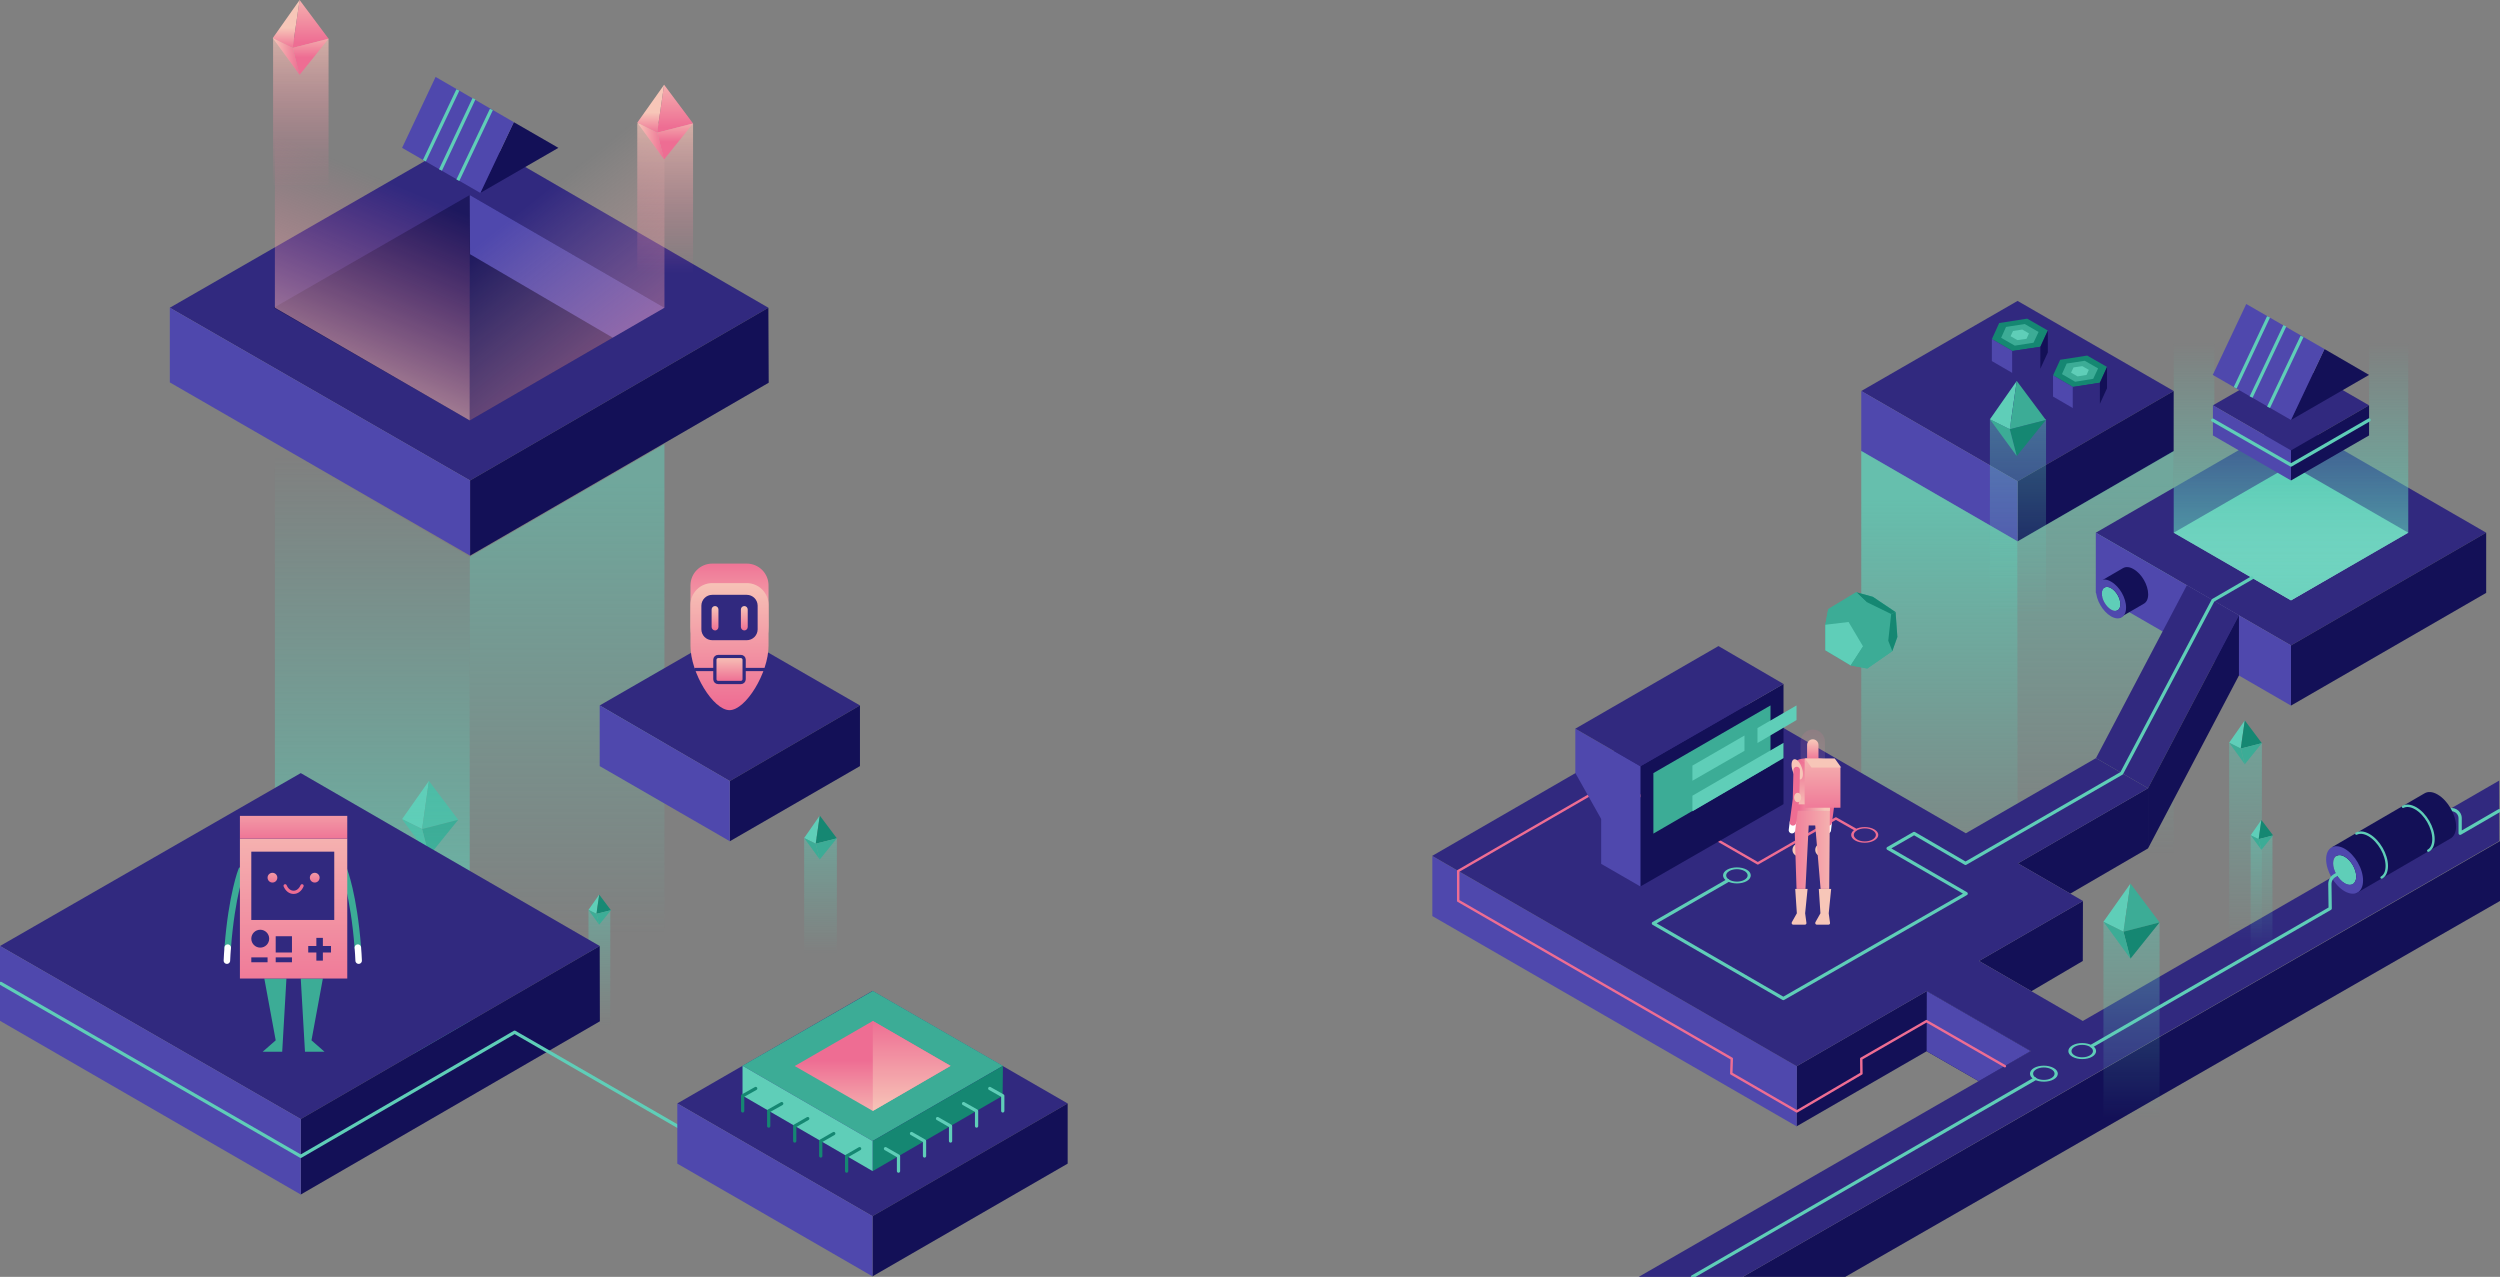<svg width="1537" height="785" viewBox="0 0 1537 785" fill="none" xmlns="http://www.w3.org/2000/svg">
<rect x="0" y="0" width="1537" height="785" fill="#808080" stroke="none"/>
<g clip-path="url(#clip0)">
<path d="M1336.4 240.4L1240.4 295.9L1144.3 240.4L1240.4 185L1336.4 240.4Z" fill="#31297F"/>
<path d="M1336.4 240.4V277.4L1240.4 332.9V295.9L1336.4 240.4Z" fill="#131057"/>
<path d="M1144.3 240.4V277.4L1240.4 332.9V295.9L1144.3 240.4Z" fill="#4F48AD"/>
<path opacity="0.5" d="M1336.4 277.2L1240.4 332.8V602.4L1336.4 546.8V277.2Z" fill="url(#paint0_linear)"/>
<path opacity="0.8" d="M1144.3 277.2L1240.4 332.8V602.4L1144.3 546.8V277.2Z" fill="url(#paint1_linear)"/>
<path d="M1295.4 225.6L1283.2 218.6L1266.6 221.2L1262.2 230.8L1274.4 237.9L1291 235.3L1295.4 225.6Z" fill="#158772"/>
<path d="M1289.9 226.5L1281.7 221.8L1270.6 223.5L1267.7 230L1275.8 234.7L1286.9 232.9L1289.9 226.5Z" fill="#3CAC96"/>
<path d="M1284.2 227.4L1280.2 225.1L1274.8 225.9L1273.3 229.1L1277.3 231.4L1282.8 230.5L1284.2 227.4Z" fill="#5FCEB8"/>
<path d="M1274.4 250.9L1262.2 243.8V230.8L1274.4 237.9V250.9Z" fill="#4F48AD"/>
<path d="M1291 235.3V248.3L1274.4 250.9V237.9L1291 235.3Z" fill="#31297F"/>
<path d="M1295.4 238.7L1291 248.3V235.3L1295.4 225.6V238.7Z" fill="#131057"/>
<path d="M1259 203.2L1246.3 195.9L1229.1 198.6L1224.6 208.5L1237.2 215.8L1254.4 213.2L1259 203.2Z" fill="#158772"/>
<path d="M1253.3 204.1L1244.8 199.2L1233.3 201L1230.3 207.7L1238.7 212.5L1250.2 210.7L1253.3 204.1Z" fill="#3CAC96"/>
<path d="M1247.4 205L1243.3 202.6L1237.6 203.5L1236.1 206.7L1240.3 209.1L1245.9 208.3L1247.4 205Z" fill="#5FCEB8"/>
<path d="M1237.2 229.3L1224.6 222V208.5L1237.2 215.8V229.3Z" fill="#4F48AD"/>
<path d="M1254.4 213.2V226.7L1237.2 229.3V215.8L1254.4 213.2Z" fill="#31297F"/>
<path d="M1259 216.7L1254.4 226.7V213.2L1259 203.2V216.7Z" fill="#131057"/>
<path d="M1320.6 484.6V521.6L1272.8 549.4L1240.6 530.8L1320.6 484.6Z" fill="#131057"/>
<path d="M1216.7 664.8L1184.5 646.3L1104.5 692.5L1104.6 655.5L1184.6 609.3L1248.5 646.2L1216.7 664.8Z" fill="#131057"/>
<path d="M1104.6 692.5L880.6 563.2V526.3L1104.7 655.5L1104.6 692.5Z" fill="#4F48AD"/>
<path d="M1184.5 646.3L1184.6 609.3L1248.5 646.2L1216.7 664.8L1184.5 646.3Z" fill="#4F48AD"/>
<path d="M1280.6 553.9L1280.5 590.8L1248.9 609.4L1216.7 590.8L1280.6 553.9Z" fill="#131057"/>
<path d="M1537.1 517L1537 553.9L1134.5 785H1071.5L1537.1 517Z" fill="#131057"/>
<path d="M1165.4 376.3L1166.5 391.6L1163.4 400.3L1148 411L1137.8 409.1L1122.2 399.8V384.1L1124 374.5L1141.2 364.1L1151.4 366.9L1165.4 376.3Z" fill="#3CAC96"/>
<path d="M1165.4 376.3L1162.7 377.5L1147.5 370.1L1141.2 364.1L1151.4 366.9L1165.4 376.3Z" fill="#158772"/>
<path d="M1147.5 370.1L1136.5 382.4L1122.2 384.1L1124 374.5L1141.2 364.1L1147.5 370.1Z" fill="#3CAC96"/>
<path d="M1136.5 382.4L1145.4 397.4L1137.8 409.1L1122.2 399.8V384.1L1136.5 382.4Z" fill="#5FCEB8"/>
<path d="M1145.4 397.4L1160.9 393.9L1163.4 400.3L1148 411L1137.8 409.1L1145.4 397.4Z" fill="#3CAC96"/>
<path d="M1160.9 393.9L1162.7 377.5L1165.4 376.3L1166.5 391.6L1163.4 400.3L1160.9 393.9Z" fill="#158772"/>
<path d="M263.7 480.1L259.5 509.7L247.2 503.6L263.7 480.1Z" fill="#5FCEB8"/>
<path d="M263.7 480.1L259.5 509.7L281.7 504L263.7 480.1Z" fill="#3CAC96"/>
<path d="M281.7 504L263.7 526.3L259.5 509.7L281.7 504Z" fill="#158772"/>
<path d="M263.7 526.3L247.2 503.6L259.5 509.7L263.7 526.3Z" fill="#3CAC96"/>
<path d="M1536.6 517L1536.5 479.9L1280.5 627.7L1216.7 590.8L1280.6 553.9L1240.6 530.8L1320.6 484.6L1288.6 466.1L1208.6 512.3L1056.5 424.5L880.5 526.2L1104.6 655.5L1184.6 609.3L1248.5 646.2L1007.5 785H1071.5L1536.6 517Z" fill="#31297F"/>
<path d="M1232.6 655.5L1184.4 627.8L1144.3 650.9L1144.4 660L1104.7 683.3L1064.4 660L1064.7 650.9L896.5 553.8V535.5L992.5 480L1080.7 530.8L1128.7 503.2L1140.7 510" stroke="#EE6D93" stroke-width="1.5" stroke-miterlimit="10" stroke-linecap="round" stroke-linejoin="round"/>
<path d="M1008.5 545L1096.5 494.4V420.5L1008.5 471.1V545Z" fill="#131057"/>
<path d="M1008.5 545L984.4 531.1V503.5L968.5 475.2V448L1008.5 471.1V545Z" fill="#4F48AD"/>
<path d="M1008.5 471.1L968.5 448L1056.5 397.2L1096.5 420.5L1008.5 471.1Z" fill="#31297F"/>
<path d="M1504.5 498.5C1508.1 496.4 1512.5 499 1512.5 503.1V512.3L1536.5 498.4" stroke="#5FCEB8" stroke-width="2" stroke-miterlimit="10" stroke-linecap="round" stroke-linejoin="round"/>
<path d="M1510 508.1C1510 500.9 1504.9 492.1 1498.7 488.5C1495.5 486.6 1492.6 486.5 1490.5 487.8L1433.6 520.9L1448.4 549.3L1506.4 515.6C1508.6 514.4 1510 511.9 1510 508.1Z" fill="#131057"/>
<path d="M1441.5 526.7C1437.6 524.4 1434.4 526.3 1434.4 530.8C1434.4 535.3 1437.6 540.8 1441.5 543.1C1445.4 545.4 1448.6 543.5 1448.6 539C1448.6 534.4 1445.4 528.9 1441.5 526.7Z" fill="#5FCEB8"/>
<path d="M1441.5 543C1437.6 540.7 1434.4 535.2 1434.4 530.7C1434.4 526.2 1437.6 524.4 1441.5 526.6C1445.4 528.9 1448.6 534.4 1448.6 538.9C1448.6 543.4 1445.4 545.2 1441.5 543ZM1441.5 521.8C1435.2 518.2 1430.1 521.1 1430.1 528.3C1430.1 535.5 1435.2 544.3 1441.4 547.9C1447.7 551.5 1452.8 548.6 1452.8 541.4C1452.9 534.2 1447.8 525.4 1441.5 521.8Z" fill="#4F48AD"/>
<path d="M1251 663.3L1040.5 785" stroke="#5FCEB8" stroke-width="2" stroke-miterlimit="10" stroke-linecap="round" stroke-linejoin="round"/>
<path d="M1440.4 535.4L1435.4 538.3C1433.5 539.4 1432.4 541.4 1432.4 543.6L1432.6 558.5L1286 643.1" stroke="#5FCEB8" stroke-width="2" stroke-miterlimit="10" stroke-linecap="round" stroke-linejoin="round"/>
<path d="M1492.9 523C1494.9 521.9 1496.1 519.4 1496.1 515.9C1496.1 508.9 1491.2 500.4 1485.1 496.9C1482.1 495.2 1479.4 495 1477.4 496" stroke="#5FCEB8" stroke-width="1.5" stroke-miterlimit="10" stroke-linecap="round" stroke-linejoin="round"/>
<path d="M1464.2 539.5C1466.2 538.4 1467.4 535.9 1467.4 532.4C1467.4 525.4 1462.5 516.9 1456.4 513.4C1453.4 511.7 1450.7 511.5 1448.7 512.5" stroke="#5FCEB8" stroke-width="1.5" stroke-miterlimit="10" stroke-linecap="round" stroke-linejoin="round"/>
<path d="M1063.2 540.9C1060.6 539.4 1060.6 537 1063.2 535.5C1065.8 534 1069.9 534 1072.5 535.5C1075.1 537 1075.1 539.4 1072.5 540.9C1069.9 542.4 1065.8 542.4 1063.2 540.9ZM1073.9 534.7C1070.5 532.8 1065.1 532.8 1061.8 534.7C1058.5 536.6 1058.5 539.8 1061.8 541.7C1065.2 543.6 1070.6 543.6 1073.9 541.7C1077.2 539.8 1077.2 536.6 1073.9 534.7Z" fill="#5FCEB8"/>
<path d="M1275.5 648.9C1272.9 647.4 1272.9 645 1275.5 643.5C1278.1 642 1282.2 642 1284.8 643.5C1287.4 645 1287.4 647.4 1284.8 648.9C1282.2 650.4 1278.1 650.4 1275.5 648.9ZM1286.2 642.7C1282.8 640.8 1277.4 640.8 1274.1 642.7C1270.8 644.6 1270.8 647.8 1274.1 649.7C1277.5 651.6 1282.9 651.6 1286.2 649.7C1289.5 647.8 1289.5 644.6 1286.2 642.7Z" fill="#5FCEB8"/>
<path d="M1251.9 662.8C1249.3 661.3 1249.3 658.9 1251.9 657.4C1254.5 655.9 1258.6 655.9 1261.2 657.4C1263.8 658.9 1263.8 661.3 1261.2 662.8C1258.7 664.3 1254.5 664.3 1251.9 662.8ZM1262.6 656.6C1259.2 654.7 1253.8 654.7 1250.5 656.6C1247.2 658.5 1247.2 661.7 1250.5 663.6C1253.9 665.5 1259.3 665.5 1262.6 663.6C1266 661.7 1266 658.5 1262.6 656.6Z" fill="#5FCEB8"/>
<path d="M1152.3 509.9C1149 508 1143.8 508 1140.5 509.9C1137.3 511.8 1137.3 514.8 1140.5 516.7C1143.8 518.6 1149.1 518.6 1152.3 516.7L1151.8 516.4L1151.3 516.1C1150 516.9 1148.2 517.3 1146.5 517.3C1144.7 517.3 1143 516.9 1141.7 516.1C1140.4 515.3 1139.7 514.3 1139.7 513.3C1139.7 512.3 1140.4 511.3 1141.7 510.5C1143 509.7 1144.8 509.3 1146.5 509.3C1148.3 509.3 1150 509.7 1151.3 510.5C1152.6 511.3 1153.3 512.3 1153.3 513.3C1153.3 514.3 1152.6 515.3 1151.3 516.1L1151.8 516.4L1152.3 516.7C1155.6 514.8 1155.6 511.8 1152.3 509.9Z" fill="#EE6D93"/>
<path d="M1124.3 505.6L1123.7 510.4" stroke="white" stroke-width="4" stroke-miterlimit="10" stroke-linecap="round" stroke-linejoin="round"/>
<path d="M1126.6 473.4L1126.2 491.3L1124.3 505.6" stroke="#EE6D93" stroke-width="4" stroke-miterlimit="10" stroke-linecap="round" stroke-linejoin="round"/>
<path d="M1127.2 493.2C1128.41 493.2 1129.4 491.902 1129.4 490.3C1129.4 488.698 1128.41 487.4 1127.2 487.4C1125.98 487.4 1125 488.698 1125 490.3C1125 491.902 1125.98 493.2 1127.2 493.2Z" fill="#F7C6B8"/>
<path d="M1106 526.5C1108.21 526.5 1110 524.709 1110 522.5C1110 520.291 1108.21 518.5 1106 518.5C1103.79 518.5 1102 520.291 1102 522.5C1102 524.709 1103.79 526.5 1106 526.5Z" fill="#F7C6B8"/>
<path d="M1120 526.5C1122.21 526.5 1124 524.709 1124 522.5C1124 520.291 1122.21 518.5 1120 518.5C1117.79 518.5 1116 520.291 1116 522.5C1116 524.709 1117.79 526.5 1120 526.5Z" fill="#F7C6B8"/>
<path d="M1103 498.5H1125V468.3C1125 467.8 1124.7 467.4 1124.2 467.3C1118.6 465.9 1112.8 465.6 1107.1 466.6C1104.7 467 1103 469.1 1103 471.5V498.5Z" fill="url(#paint2_linear)"/>
<path d="M1106.96 479.185C1108.54 478.669 1108.91 475.486 1107.79 472.074C1106.67 468.663 1104.49 466.315 1102.92 466.831C1101.34 467.347 1100.97 470.53 1102.09 473.942C1103.21 477.353 1105.39 479.701 1106.96 479.185Z" fill="#F7C6B8"/>
<path d="M1126.5 467.6L1130 469.5L1125 478.7V468.5C1125 467.8 1125.8 467.3 1126.5 467.6Z" fill="#F7C6B8"/>
<g opacity="0.5">
<g opacity="0.5">
<path opacity="0.5" d="M1114.5 448.5C1110.4 448.5 1107 451.9 1107 456V466.5C1107 468.2 1110.4 469.5 1114.5 469.5C1118.6 469.5 1122 468.2 1122 466.5V456C1122 451.9 1118.6 448.5 1114.5 448.5Z" fill="url(#paint3_linear)"/>
</g>
</g>
<path d="M1114.5 454.5C1116.4 454.5 1118 456.1 1118 458V468.5H1111V458C1111 456.1 1112.6 454.5 1114.5 454.5Z" fill="url(#paint4_linear)"/>
<path d="M1111.3 546.5L1109.8 561.5L1110.6 567.4C1110.7 568 1110.2 568.5 1109.6 568.5H1102.5C1101.7 568.5 1101.3 567.7 1101.6 567L1104.7 561.5L1103.7 546.5H1111.3Z" fill="#F7C6B8"/>
<path d="M1125.8 546.5L1124.3 561.5L1125.1 567.4C1125.2 568 1124.7 568.5 1124.1 568.5H1117C1116.2 568.5 1115.8 567.7 1116.1 567L1119.2 561.5L1118.2 546.5H1125.8Z" fill="#F7C6B8"/>
<path d="M1104.5 546.5L1103 498.5H1125L1124.6 546.5H1119.3L1116 507.5H1112L1110 546.5H1104.5Z" fill="url(#paint5_linear)"/>
<path d="M1125 494.5H1103V498.5H1125V494.5Z" fill="url(#paint6_linear)"/>
<path d="M1102.3 505.6L1101.7 510.4" stroke="white" stroke-width="4" stroke-miterlimit="10" stroke-linecap="round" stroke-linejoin="round"/>
<path d="M1104.6 473.4L1104.2 491.3L1102.3 505.6" stroke="#EE6D93" stroke-width="4" stroke-miterlimit="10" stroke-linecap="round" stroke-linejoin="round"/>
<path d="M1105.2 493.2C1106.41 493.2 1107.4 491.902 1107.4 490.3C1107.4 488.698 1106.41 487.4 1105.2 487.4C1103.98 487.4 1103 488.698 1103 490.3C1103 491.902 1103.98 493.2 1105.2 493.2Z" fill="#F7C6B8"/>
<path d="M1131.5 496.6H1109.5V466.6H1127.5L1131.5 472.1V496.6Z" fill="url(#paint7_linear)"/>
<path d="M1109.7 466.3L1113.7 471.9H1132L1128 466.3H1109.7Z" fill="#F7C6B8"/>
<path opacity="0.6" d="M1390.6 456.6H1370.5V593.4H1390.6V456.6Z" fill="url(#paint8_linear)"/>
<path opacity="0.6" d="M1397.1 513.6H1383.7V593.4H1397.1V513.6Z" fill="url(#paint9_linear)"/>
<path opacity="0.6" d="M514.5 515.2H494.4V595H514.5V515.2Z" fill="url(#paint10_linear)"/>
<path d="M504 501.4L501.5 518.7L494.4 515.2L504 501.4Z" fill="#5FCEB8"/>
<path d="M504 501.4L501.5 518.7L514.5 515.4L504 501.4Z" fill="#158772"/>
<path d="M514.5 515.4L504 528.4L501.5 518.7L514.5 515.4Z" fill="#3CAC96"/>
<path d="M504 528.4L494.4 515.2L501.5 518.7L504 528.4Z" fill="#3CAC96"/>
<path d="M1380.1 442.9L1377.6 460.2L1370.5 456.6L1380.1 442.9Z" fill="#5FCEB8"/>
<path d="M1380.1 442.9L1377.6 460.2L1390.6 456.9L1380.1 442.9Z" fill="#158772"/>
<path d="M1390.6 456.9L1380.1 469.9L1377.6 460.2L1390.6 456.9Z" fill="#3CAC96"/>
<path d="M1380.1 469.9L1370.5 456.6L1377.6 460.2L1380.1 469.9Z" fill="#3CAC96"/>
<path d="M1390.3 504.1L1388.6 515.9L1383.7 513.5L1390.3 504.1Z" fill="#5FCEB8"/>
<path d="M1390.3 504.1L1388.6 515.9L1397.5 513.6L1390.3 504.1Z" fill="#158772"/>
<path d="M1397.5 513.6L1390.3 522.5L1388.6 515.9L1397.5 513.6Z" fill="#3CAC96"/>
<path d="M1390.3 522.5L1383.7 513.5L1388.6 515.9L1390.3 522.5Z" fill="#3CAC96"/>
<path opacity="0.6" d="M375.2 559.6H361.8V639.4H375.2V559.6Z" fill="url(#paint11_linear)"/>
<path d="M368.4 550L366.7 561.8L361.8 559.4L368.4 550Z" fill="#5FCEB8"/>
<path d="M368.4 550L366.7 561.8L375.6 559.6L368.4 550Z" fill="#158772"/>
<path d="M375.6 559.6L368.4 568.5L366.7 561.8L375.6 559.6Z" fill="#3CAC96"/>
<path d="M368.4 568.5L361.8 559.4L366.7 561.8L368.4 568.5Z" fill="#3CAC96"/>
<path opacity="0.6" d="M1327.7 702.5H1293.2V566.7L1327.7 567.1V702.5Z" fill="url(#paint12_linear)"/>
<path d="M1309.8 543.2L1305.5 572.8L1293.2 566.7L1309.8 543.2Z" fill="#5FCEB8"/>
<path d="M1309.8 543.2L1305.5 572.8L1327.7 567.1L1309.8 543.2Z" fill="#3CAC96"/>
<path d="M1327.7 567.1L1309.8 589.4L1305.5 572.8L1327.7 567.1Z" fill="#158772"/>
<path d="M1309.8 589.4L1293.2 566.7L1305.5 572.8L1309.8 589.4Z" fill="#3CAC96"/>
<path d="M1528.5 327.5L1408.5 396.8L1288.5 327.5L1408.5 258.2L1528.5 327.5Z" fill="#31297F"/>
<path d="M1528.5 327.5V364.5L1408.5 433.8V396.8L1528.5 327.5Z" fill="#131057"/>
<path d="M1288.5 327.5V364.5L1408.5 433.8V396.8L1288.5 327.5Z" fill="#4F48AD"/>
<path d="M1480.6 327.5L1408.5 369.1L1336.4 327.5L1408.5 285.9L1480.6 327.5Z" fill="url(#paint13_linear)"/>
<path d="M472.4 189.2L289 295.4L104.4 189.2L289 83L472.4 189.2Z" fill="#31297F"/>
<path d="M408.501 189.2L288.801 258.5L168.301 189.2L288.801 119.9L408.501 189.2Z" fill="#1D185E"/>
<path d="M472.4 189.2L472.6 235.3L289 341.6V295.4L472.4 189.2Z" fill="#131057"/>
<path d="M104.4 189.2V235.1L289 341.6V295.4L104.4 189.2Z" fill="#4F48AD"/>
<path d="M1320.6 484.6L1376.5 378.3L1344.5 359.8L1288.6 466.1L1320.6 484.6Z" fill="#31297F"/>
<path d="M1384.4 355.3L1360.6 369.1L1304.4 475.4L1208.4 530.8L1176.8 512.4L1160.8 521.6L1208.8 549.4L1096.4 613.9L1016.5 567.7L1062.2 541.4" stroke="#5FCEB8" stroke-width="2" stroke-miterlimit="10" stroke-linecap="round" stroke-linejoin="round"/>
<path d="M1376.5 378.3V415.3L1320.6 521.6V484.6L1376.5 378.3Z" fill="#131057"/>
<path d="M288.8 119.9L289 156.3L376.7 207.6L408.5 189.2L288.8 119.9Z" fill="#4F48AD"/>
<path opacity="0.8" d="M408.5 36.8V189.2L288.8 258.5V106.2L408.5 36.8Z" fill="url(#paint14_linear)"/>
<path opacity="0.7" d="M169 36.8V189.2L288.8 258.5V106.2L169 36.8Z" fill="url(#paint15_linear)"/>
<path opacity="0.5" d="M408.5 273V598.4L288.8 667.7V342.3L408.5 273Z" fill="url(#paint16_linear)"/>
<path d="M169 273V598.4L288.8 667.7V342.3L169 273Z" fill="url(#paint17_linear)"/>
<path d="M1088.5 433.7L1016.5 475.3V512.5L1088.5 470.7V433.7Z" fill="#3CAC96"/>
<path d="M1104.5 433.7L1080.5 447.6V456.8L1104.5 442.7V433.7Z" fill="#5FCEB8"/>
<path d="M1072.5 452.2L1040.5 470.7V480L1072.5 461.6V452.2Z" fill="#5FCEB8"/>
<path d="M1096.5 456.7L1040.5 489.2V498.8L1096.5 466.1V456.7Z" fill="#5FCEB8"/>
<path d="M1480.6 327.5V170.5L1456.5 184.3V267.5L1408.5 294.7L1361.4 267.5V184.8L1336.4 170.5V327.5L1408.5 369.1L1480.6 327.5Z" fill="url(#paint18_linear)"/>
<path d="M1456.5 249.2L1408.5 276.9L1360.5 249.2L1408.5 221.5L1456.5 249.2Z" fill="#31297F"/>
<path d="M1456.5 249.2V267.7L1408.5 295.4V276.9L1456.5 249.2Z" fill="#131057"/>
<path d="M1360.5 249.2V267.7L1408.5 295.4V276.9L1360.5 249.2Z" fill="#4F48AD"/>
<path d="M1456.5 230.5L1408.5 258.2L1429.1 214.6L1456.5 230.5Z" fill="#131057"/>
<path d="M1429.1 214.6L1408.5 258.2L1360.4 230.5L1381 186.9L1429.1 214.6Z" fill="#4F48AD"/>
<path d="M1415.3 206.8L1394.7 250.4" stroke="#5FCEB8" stroke-width="2" stroke-miterlimit="10"/>
<path d="M1404.7 200.3L1384 244.1" stroke="#5FCEB8" stroke-width="2" stroke-miterlimit="10"/>
<path d="M1394.7 194.8L1374.2 238.4" stroke="#5FCEB8" stroke-width="2" stroke-miterlimit="10"/>
<path d="M343.3 90.9L295.3 118.6L315.9 75.1L343.3 90.9Z" fill="#131057"/>
<path d="M315.9 75.1L295.3 118.6L247.2 90.9L267.8 47.3L315.9 75.1Z" fill="#4F48AD"/>
<path d="M302.1 67.3L281.5 110.8" stroke="#5FCEB8" stroke-width="2" stroke-miterlimit="10"/>
<path d="M291.4 60.7L270.8 104.5" stroke="#5FCEB8" stroke-width="2" stroke-miterlimit="10"/>
<path d="M281.5 55.3L260.9 98.8" stroke="#5FCEB8" stroke-width="2" stroke-miterlimit="10"/>
<path d="M368.7 581.6L184.9 688L0 581.6L184.9 475.3L368.7 581.6Z" fill="#31297F"/>
<path d="M368.7 581.6L368.8 627.9L184.9 734.4V688L368.7 581.6Z" fill="#131057"/>
<path d="M0 581.6V627.6L184.9 734.4V688L0 581.6Z" fill="#4F48AD"/>
<path d="M211.5 534.9C211.5 534.9 217.5 550.1 220 582.6" stroke="#3CAC96" stroke-width="4" stroke-miterlimit="10" stroke-linecap="round" stroke-linejoin="round"/>
<path d="M220 582.6C220.2 585.2 220.4 587.8 220.5 590.6" stroke="white" stroke-width="4" stroke-miterlimit="10" stroke-linecap="round" stroke-linejoin="round"/>
<path d="M148.5 534.9C148.5 534.9 142.5 550.1 140 582.6" stroke="#3CAC96" stroke-width="4" stroke-miterlimit="10" stroke-linecap="round" stroke-linejoin="round"/>
<path d="M140 582.6C139.8 585.2 139.6 587.8 139.5 590.6" stroke="white" stroke-width="4" stroke-miterlimit="10" stroke-linecap="round" stroke-linejoin="round"/>
<path d="M528.7 433.7L448.7 480.2L368.7 433.7L448.7 387.6L528.7 433.7Z" fill="#31297F"/>
<path d="M528.7 433.7V471L448.7 517.2V480.2L528.7 433.7Z" fill="#131057"/>
<path d="M368.7 433.7V471L448.7 517.2V480.2L368.7 433.7Z" fill="#4F48AD"/>
<path d="M1320.7 365.4C1320.7 359.7 1316.7 352.7 1311.7 349.9C1309.2 348.4 1306.9 348.3 1305.2 349.3L1291.6 357.2L1303.3 379.7L1317.8 371.3C1319.6 370.4 1320.7 368.4 1320.7 365.4Z" fill="#131057"/>
<path d="M1297.9 361.6C1294.8 359.8 1292.2 361.2 1292.2 364.9C1292.2 368.5 1294.7 372.9 1297.9 374.8C1301.1 376.6 1303.6 375.2 1303.6 371.5C1303.6 367.9 1301.1 363.5 1297.9 361.6Z" fill="#5FCEB8"/>
<path d="M1297.9 374.8C1294.8 373 1292.2 368.6 1292.2 364.9C1292.2 361.3 1294.8 359.8 1297.9 361.6C1301.1 363.4 1303.6 367.8 1303.6 371.5C1303.6 375.1 1301 376.6 1297.9 374.8ZM1297.9 357.6C1292.8 354.6 1288.6 357 1288.6 362.9C1288.6 368.8 1292.7 375.9 1297.8 378.9C1302.9 381.9 1307.1 379.5 1307.1 373.6C1307.2 367.7 1303.1 360.5 1297.9 357.6Z" fill="#4F48AD"/>
<path opacity="0.6" d="M1257.9 257.8H1223.4V394.6H1257.9V257.8Z" fill="url(#paint19_linear)"/>
<path d="M1239.9 234.2L1235.6 263.9L1223.4 257.8L1239.9 234.2Z" fill="#5FCEB8"/>
<path d="M1239.9 234.2L1235.6 263.9L1257.8 258.2L1239.9 234.2Z" fill="#3CAC96"/>
<path d="M1257.8 258.2L1239.9 280.4L1235.6 263.9L1257.8 258.2Z" fill="#158772"/>
<path d="M1239.9 280.4L1223.4 257.8L1235.6 263.9L1239.9 280.4Z" fill="#3CAC96"/>
<path d="M1456.5 258.2L1408.5 285.9L1360.4 258.3" stroke="#5FCEB8" stroke-width="2" stroke-miterlimit="10" stroke-linecap="round" stroke-linejoin="round"/>
<path d="M198.5 601.6L191.5 639.6L199.5 646.6H187.5L184.9 601.6H198.5Z" fill="#3CAC96"/>
<path d="M162.5 601.6L169.5 639.6L161.5 646.6H173.5L176.1 601.6H162.5Z" fill="#3CAC96"/>
<path d="M213.5 515.6H147.5V601.6H213.5V515.6Z" fill="url(#paint20_linear)"/>
<path d="M205.5 523.6H154.5V565.6H205.5V523.6Z" fill="#31297F"/>
<path d="M198.5 576.6H194.5V590.6H198.5V576.6Z" fill="#31297F"/>
<path d="M189.501 581.599V585.599H203.501V581.599H189.501Z" fill="#31297F"/>
<path d="M160 582.6C163.038 582.6 165.5 580.138 165.5 577.1C165.5 574.063 163.038 571.6 160 571.6C156.962 571.6 154.5 574.063 154.5 577.1C154.5 580.138 156.962 582.6 160 582.6Z" fill="#31297F"/>
<path d="M179.5 575.6H169.5V585.6H179.5V575.6Z" fill="#31297F"/>
<path d="M179.5 588.6H169.5V591.6H179.5V588.6Z" fill="#31297F"/>
<path d="M164.5 588.6H154.5V591.6H164.5V588.6Z" fill="#31297F"/>
<path d="M167.5 542.6C169.157 542.6 170.5 541.257 170.5 539.6C170.5 537.943 169.157 536.6 167.5 536.6C165.843 536.6 164.5 537.943 164.5 539.6C164.5 541.257 165.843 542.6 167.5 542.6Z" fill="url(#paint21_linear)"/>
<path d="M193.5 542.6C195.157 542.6 196.5 541.257 196.5 539.6C196.5 537.943 195.157 536.6 193.5 536.6C191.843 536.6 190.5 537.943 190.5 539.6C190.5 541.257 191.843 542.6 193.5 542.6Z" fill="url(#paint22_linear)"/>
<path d="M213.5 501.6H147.5V515.6H213.5V501.6Z" fill="url(#paint23_linear)"/>
<path d="M175.3 544.6C176.3 547 178.2 548.6 180.5 548.6C182.8 548.6 184.7 547 185.7 544.6" stroke="#EE6D93" stroke-width="2" stroke-miterlimit="10" stroke-linecap="round" stroke-linejoin="round"/>
<path d="M448.5 424.6C438.5 424.6 424.5 401.7 424.5 385C424.5 368.3 424.5 359.9 424.5 359.9C424.5 352.5 430.5 346.5 437.9 346.5H459.1C466.5 346.5 472.5 352.5 472.5 359.9C472.5 359.9 472.5 368.3 472.5 385C472.5 401.7 458.5 424.6 448.5 424.6Z" fill="url(#paint24_linear)"/>
<path d="M448.5 436.6C438.5 436.6 424.5 413.7 424.5 397C424.5 380.3 424.5 371.9 424.5 371.9C424.5 364.5 430.5 358.5 437.9 358.5H459.1C466.5 358.5 472.5 364.5 472.5 371.9C472.5 371.9 472.5 380.3 472.5 397C472.5 413.7 458.5 436.6 448.5 436.6Z" fill="url(#paint25_linear)"/>
<path d="M437.9 393.6H459.1C462.8 393.6 465.8 390.6 465.8 386.9V372.4C465.8 368.7 462.8 365.7 459.1 365.7H437.9C434.2 365.7 431.2 368.7 431.2 372.4V386.9C431.2 390.6 434.2 393.6 437.9 393.6Z" fill="#31297F"/>
<path d="M457.6 387.6C458.8 387.6 459.7 386.6 459.7 385.5V374.7C459.7 373.5 458.7 372.6 457.6 372.6C456.4 372.6 455.5 373.6 455.5 374.7V385.5C455.5 386.6 456.5 387.6 457.6 387.6Z" fill="url(#paint26_linear)"/>
<path d="M439.6 387.6C440.8 387.6 441.7 386.6 441.7 385.5V374.7C441.7 373.5 440.7 372.6 439.6 372.6C438.4 372.6 437.5 373.6 437.5 374.7V385.5C437.5 386.6 438.5 387.6 439.6 387.6Z" fill="url(#paint27_linear)"/>
<path d="M469.9 411.6H427.7" stroke="#31297F" stroke-width="2" stroke-miterlimit="10" stroke-linecap="round"/>
<path d="M455.5 419.6H441.5C440.4 419.6 439.5 418.7 439.5 417.6V405.6C439.5 404.5 440.4 403.6 441.5 403.6H455.5C456.6 403.6 457.5 404.5 457.5 405.6V417.6C457.5 418.7 456.6 419.6 455.5 419.6Z" fill="url(#paint28_linear)" stroke="#31297F" stroke-width="2" stroke-miterlimit="10"/>
<path d="M0.5 604.6L184.9 710.9L316.4 634.6L432.5 701.6" stroke="#5FCEB8" stroke-width="2" stroke-miterlimit="10" stroke-linecap="round" stroke-linejoin="round"/>
<path d="M656.4 678.4L536.4 747.7L416.4 678.4L536.4 609.2L656.4 678.4Z" fill="#31297F"/>
<path d="M656.4 678.4V715.4L536.4 784.7V747.7L656.4 678.4Z" fill="#131057"/>
<path d="M416.4 678.4V715.4L536.4 784.7V747.7L416.4 678.4Z" fill="#4F48AD"/>
<path d="M616.6 655.3L536.6 609.2L456.5 655.2L536.5 701.5L616.6 655.3Z" fill="#3CAC96"/>
<path d="M616.6 655.3L616.4 673.7L536.5 720V701.5L616.6 655.3Z" fill="#158772"/>
<path d="M536.5 701.5V720L456.5 673.6V655.2L536.5 701.5Z" fill="#5FCEB8"/>
<path d="M584.4 655.3L536.6 683L488.6 655.4L536.6 627.7L584.4 655.3Z" fill="url(#paint29_linear)"/>
<path d="M536.6 627.7V683L584.4 655.3L536.6 627.7Z" fill="url(#paint30_linear)"/>
<path d="M544.4 706.2L552.4 710.8V720" stroke="#5FCEB8" stroke-width="2" stroke-miterlimit="10" stroke-linecap="round" stroke-linejoin="round"/>
<path d="M528.5 706.2L520.5 710.8V720" stroke="#158772" stroke-width="2" stroke-miterlimit="10" stroke-linecap="round" stroke-linejoin="round"/>
<path d="M512.6 696.9L504.6 701.5V710.7" stroke="#158772" stroke-width="2" stroke-miterlimit="10" stroke-linecap="round" stroke-linejoin="round"/>
<path d="M496.6 687.7L488.6 692.3V701.5" stroke="#158772" stroke-width="2" stroke-miterlimit="10" stroke-linecap="round" stroke-linejoin="round"/>
<path d="M480.6 678.5L472.6 683V692.3" stroke="#158772" stroke-width="2" stroke-miterlimit="10" stroke-linecap="round" stroke-linejoin="round"/>
<path d="M464.6 669.2L456.6 673.7V683" stroke="#158772" stroke-width="2" stroke-miterlimit="10" stroke-linecap="round" stroke-linejoin="round"/>
<path d="M560.4 696.9L568.4 701.5V710.7" stroke="#5FCEB8" stroke-width="2" stroke-miterlimit="10" stroke-linecap="round" stroke-linejoin="round"/>
<path d="M576.4 687.7L584.4 692.3V701.5" stroke="#5FCEB8" stroke-width="2" stroke-miterlimit="10" stroke-linecap="round" stroke-linejoin="round"/>
<path d="M592.4 678.5L600.4 683V692.3" stroke="#5FCEB8" stroke-width="2" stroke-miterlimit="10" stroke-linecap="round" stroke-linejoin="round"/>
<path d="M608.5 669.2L616.5 673.7V683" stroke="#5FCEB8" stroke-width="2" stroke-miterlimit="10" stroke-linecap="round" stroke-linejoin="round"/>
<path opacity="0.7" d="M426.1 75.9H391.8V189.2H426.1V75.9Z" fill="url(#paint31_linear)"/>
<path opacity="0.7" d="M167.9 136.7H202V23.8L167.9 23.4V136.7Z" fill="url(#paint32_linear)"/>
<path d="M184.2 0L179.9 29.5L167.7 23.4L184.2 0Z" fill="url(#paint33_linear)"/>
<path d="M184.2 0L179.9 29.5L202 23.8L184.2 0Z" fill="url(#paint34_linear)"/>
<path d="M202 23.8L184.2 46L179.9 29.5L202 23.8Z" fill="url(#paint35_linear)"/>
<path d="M184.2 46L167.7 23.4L179.9 29.5L184.2 46Z" fill="url(#paint36_linear)"/>
<path d="M408.3 52.1L404 81.6L391.8 75.4L408.3 52.1Z" fill="url(#paint37_linear)"/>
<path d="M408.3 52.1L404 81.6L426.1 75.9L408.3 52.1Z" fill="url(#paint38_linear)"/>
<path d="M426.1 75.9L408.3 98L404 81.6L426.1 75.9Z" fill="url(#paint39_linear)"/>
<path d="M408.3 98L391.8 75.4L404 81.6L408.3 98Z" fill="url(#paint40_linear)"/>
</g>
<defs>
<linearGradient id="paint0_linear" x1="1288.38" y1="525.15" x2="1288.38" y2="297.673" gradientUnits="userSpaceOnUse">
<stop stop-color="#5FCEB8" stop-opacity="0"/>
<stop offset="1" stop-color="#5FCEB8"/>
</linearGradient>
<linearGradient id="paint1_linear" x1="1192.34" y1="550.355" x2="1192.34" y2="307.15" gradientUnits="userSpaceOnUse">
<stop stop-color="#5FCEB8" stop-opacity="0"/>
<stop offset="1" stop-color="#5FCEB8"/>
</linearGradient>
<linearGradient id="paint2_linear" x1="1114" y1="498.58" x2="1114" y2="466.877" gradientUnits="userSpaceOnUse">
<stop stop-color="#F7C6B8"/>
<stop offset="1" stop-color="#EE6D93"/>
</linearGradient>
<linearGradient id="paint3_linear" x1="1114.5" y1="469.561" x2="1114.5" y2="449.059" gradientUnits="userSpaceOnUse">
<stop stop-color="#F7C6B8"/>
<stop offset="1" stop-color="#EE6D93"/>
</linearGradient>
<linearGradient id="paint4_linear" x1="1114.5" y1="455.141" x2="1114.5" y2="468.335" gradientUnits="userSpaceOnUse">
<stop stop-color="#F7C6B8"/>
<stop offset="1" stop-color="#EE6D93"/>
</linearGradient>
<linearGradient id="paint5_linear" x1="1135.01" y1="522.526" x2="1094.44" y2="522.526" gradientUnits="userSpaceOnUse">
<stop stop-color="#F7C6B8"/>
<stop offset="1" stop-color="#EE6D93"/>
</linearGradient>
<linearGradient id="paint6_linear" x1="1121.94" y1="496.526" x2="1106.07" y2="496.526" gradientUnits="userSpaceOnUse">
<stop stop-color="#F7C6B8"/>
<stop offset="1" stop-color="#EE6D93"/>
</linearGradient>
<linearGradient id="paint7_linear" x1="1120.5" y1="454.975" x2="1120.5" y2="504.237" gradientUnits="userSpaceOnUse">
<stop stop-color="#F7C6B8"/>
<stop offset="1" stop-color="#EE6D93"/>
</linearGradient>
<linearGradient id="paint8_linear" x1="1380.54" y1="578.27" x2="1380.54" y2="406.646" gradientUnits="userSpaceOnUse">
<stop stop-color="#5FCEB8" stop-opacity="0"/>
<stop offset="1" stop-color="#5FCEB8"/>
</linearGradient>
<linearGradient id="paint9_linear" x1="1390.39" y1="584.57" x2="1390.39" y2="484.484" gradientUnits="userSpaceOnUse">
<stop stop-color="#5FCEB8" stop-opacity="0"/>
<stop offset="1" stop-color="#5FCEB8"/>
</linearGradient>
<linearGradient id="paint10_linear" x1="504.459" y1="586.092" x2="504.459" y2="486.006" gradientUnits="userSpaceOnUse">
<stop stop-color="#5FCEB8" stop-opacity="0"/>
<stop offset="1" stop-color="#5FCEB8"/>
</linearGradient>
<linearGradient id="paint11_linear" x1="368.457" y1="630.498" x2="368.457" y2="530.412" gradientUnits="userSpaceOnUse">
<stop stop-color="#5FCEB8" stop-opacity="0"/>
<stop offset="1" stop-color="#5FCEB8"/>
</linearGradient>
<linearGradient id="paint12_linear" x1="1310.49" y1="687.495" x2="1310.49" y2="517.026" gradientUnits="userSpaceOnUse">
<stop stop-color="#5FCEB8" stop-opacity="0"/>
<stop offset="1" stop-color="#5FCEB8"/>
</linearGradient>
<linearGradient id="paint13_linear" x1="1408.5" y1="421.599" x2="1408.5" y2="296.582" gradientUnits="userSpaceOnUse">
<stop stop-color="#FDFDFE"/>
<stop offset="1" stop-color="#5FCEB8"/>
</linearGradient>
<linearGradient id="paint14_linear" x1="328.736" y1="122.665" x2="453.736" y2="279.665" gradientUnits="userSpaceOnUse">
<stop stop-color="#F7C6B8" stop-opacity="0"/>
<stop offset="1" stop-color="#EE6D93"/>
</linearGradient>
<linearGradient id="paint15_linear" x1="191.329" y1="236.559" x2="243.329" y2="113.559" gradientUnits="userSpaceOnUse">
<stop stop-color="#F7C6B8"/>
<stop offset="1" stop-color="#EE6D93" stop-opacity="0"/>
</linearGradient>
<linearGradient id="paint16_linear" x1="348.637" y1="573.932" x2="348.637" y2="297.835" gradientUnits="userSpaceOnUse">
<stop stop-color="#5FCEB8" stop-opacity="0"/>
<stop offset="1" stop-color="#5FCEB8"/>
</linearGradient>
<linearGradient id="paint17_linear" x1="228.912" y1="280.599" x2="228.912" y2="601.105" gradientUnits="userSpaceOnUse">
<stop stop-color="#5FCEB8" stop-opacity="0"/>
<stop offset="1" stop-color="#5FCEB8" stop-opacity="0.75"/>
</linearGradient>
<linearGradient id="paint18_linear" x1="1408.5" y1="210.599" x2="1408.5" y2="393.61" gradientUnits="userSpaceOnUse">
<stop stop-color="#5FCEB8" stop-opacity="0"/>
<stop offset="1" stop-color="#5FCEB8"/>
</linearGradient>
<linearGradient id="paint19_linear" x1="1240.6" y1="379.397" x2="1240.6" y2="207.772" gradientUnits="userSpaceOnUse">
<stop stop-color="#5FCEB8" stop-opacity="0"/>
<stop offset="1" stop-color="#5FCEB8"/>
</linearGradient>
<linearGradient id="paint20_linear" x1="180.5" y1="482.278" x2="180.5" y2="623.496" gradientUnits="userSpaceOnUse">
<stop stop-color="#F7C6B8"/>
<stop offset="1" stop-color="#EE6D93"/>
</linearGradient>
<linearGradient id="paint21_linear" x1="167.5" y1="529.262" x2="167.5" y2="543.977" gradientUnits="userSpaceOnUse">
<stop stop-color="#F7C6B8"/>
<stop offset="1" stop-color="#EE6D93"/>
</linearGradient>
<linearGradient id="paint22_linear" x1="193.5" y1="529.262" x2="193.5" y2="543.977" gradientUnits="userSpaceOnUse">
<stop stop-color="#F7C6B8"/>
<stop offset="1" stop-color="#EE6D93"/>
</linearGradient>
<linearGradient id="paint23_linear" x1="180.5" y1="484.479" x2="180.5" y2="518.814" gradientUnits="userSpaceOnUse">
<stop stop-color="#F7C6B8"/>
<stop offset="1" stop-color="#EE6D93"/>
</linearGradient>
<linearGradient id="paint24_linear" x1="448.5" y1="394.056" x2="448.5" y2="341.631" gradientUnits="userSpaceOnUse">
<stop stop-color="#F7C6B8"/>
<stop offset="1" stop-color="#EE6D93"/>
</linearGradient>
<linearGradient id="paint25_linear" x1="448.5" y1="355.668" x2="448.5" y2="434.842" gradientUnits="userSpaceOnUse">
<stop stop-color="#F7C6B8"/>
<stop offset="1" stop-color="#EE6D93"/>
</linearGradient>
<linearGradient id="paint26_linear" x1="457.623" y1="372.715" x2="457.623" y2="388.295" gradientUnits="userSpaceOnUse">
<stop stop-color="#F7C6B8"/>
<stop offset="1" stop-color="#EE6D93"/>
</linearGradient>
<linearGradient id="paint27_linear" x1="439.623" y1="372.715" x2="439.623" y2="388.295" gradientUnits="userSpaceOnUse">
<stop stop-color="#F7C6B8"/>
<stop offset="1" stop-color="#EE6D93"/>
</linearGradient>
<linearGradient id="paint28_linear" x1="448.5" y1="403.027" x2="448.5" y2="419.239" gradientUnits="userSpaceOnUse">
<stop stop-color="#F7C6B8"/>
<stop offset="1" stop-color="#EE6D93"/>
</linearGradient>
<linearGradient id="paint29_linear" x1="536.499" y1="694.462" x2="536.499" y2="651.935" gradientUnits="userSpaceOnUse">
<stop stop-color="#F7C6B8"/>
<stop offset="1" stop-color="#EE6D93"/>
</linearGradient>
<linearGradient id="paint30_linear" x1="560.505" y1="684.403" x2="560.505" y2="626.538" gradientUnits="userSpaceOnUse">
<stop stop-color="#F7C6B8"/>
<stop offset="1" stop-color="#EE6D93"/>
</linearGradient>
<linearGradient id="paint31_linear" x1="408.988" y1="167.939" x2="408.988" y2="74.366" gradientUnits="userSpaceOnUse">
<stop stop-color="#EE6D93" stop-opacity="0"/>
<stop offset="1" stop-color="#F7C6B8"/>
</linearGradient>
<linearGradient id="paint32_linear" x1="184.966" y1="115.446" x2="184.966" y2="21.872" gradientUnits="userSpaceOnUse">
<stop stop-color="#EE6D93" stop-opacity="0"/>
<stop offset="1" stop-color="#F7C6B8"/>
</linearGradient>
<linearGradient id="paint33_linear" x1="175.956" y1="17.051" x2="175.956" y2="30.741" gradientUnits="userSpaceOnUse">
<stop stop-color="#F7C6B8"/>
<stop offset="1" stop-color="#EE6D93"/>
</linearGradient>
<linearGradient id="paint34_linear" x1="190.975" y1="-8.743" x2="190.975" y2="26.345" gradientUnits="userSpaceOnUse">
<stop stop-color="#F7C6B8"/>
<stop offset="1" stop-color="#EE6D93"/>
</linearGradient>
<linearGradient id="paint35_linear" x1="190.975" y1="18.625" x2="190.975" y2="35.221" gradientUnits="userSpaceOnUse">
<stop stop-color="#F7C6B8"/>
<stop offset="1" stop-color="#EE6D93"/>
</linearGradient>
<linearGradient id="paint36_linear" x1="167.747" y1="34.671" x2="184.166" y2="34.671" gradientUnits="userSpaceOnUse">
<stop stop-color="#F7C6B8"/>
<stop offset="1" stop-color="#EE6D93"/>
</linearGradient>
<linearGradient id="paint37_linear" x1="400.052" y1="69.103" x2="400.052" y2="82.792" gradientUnits="userSpaceOnUse">
<stop stop-color="#F7C6B8"/>
<stop offset="1" stop-color="#EE6D93"/>
</linearGradient>
<linearGradient id="paint38_linear" x1="415.07" y1="43.308" x2="415.07" y2="78.396" gradientUnits="userSpaceOnUse">
<stop stop-color="#F7C6B8"/>
<stop offset="1" stop-color="#EE6D93"/>
</linearGradient>
<linearGradient id="paint39_linear" x1="415.07" y1="70.677" x2="415.07" y2="87.273" gradientUnits="userSpaceOnUse">
<stop stop-color="#F7C6B8"/>
<stop offset="1" stop-color="#EE6D93"/>
</linearGradient>
<linearGradient id="paint40_linear" x1="391.842" y1="86.722" x2="408.262" y2="86.722" gradientUnits="userSpaceOnUse">
<stop stop-color="#F7C6B8"/>
<stop offset="1" stop-color="#EE6D93"/>
</linearGradient>
<clipPath id="clip0">
<rect width="1537" height="785" fill="white"/>
</clipPath>
</defs>
</svg>

